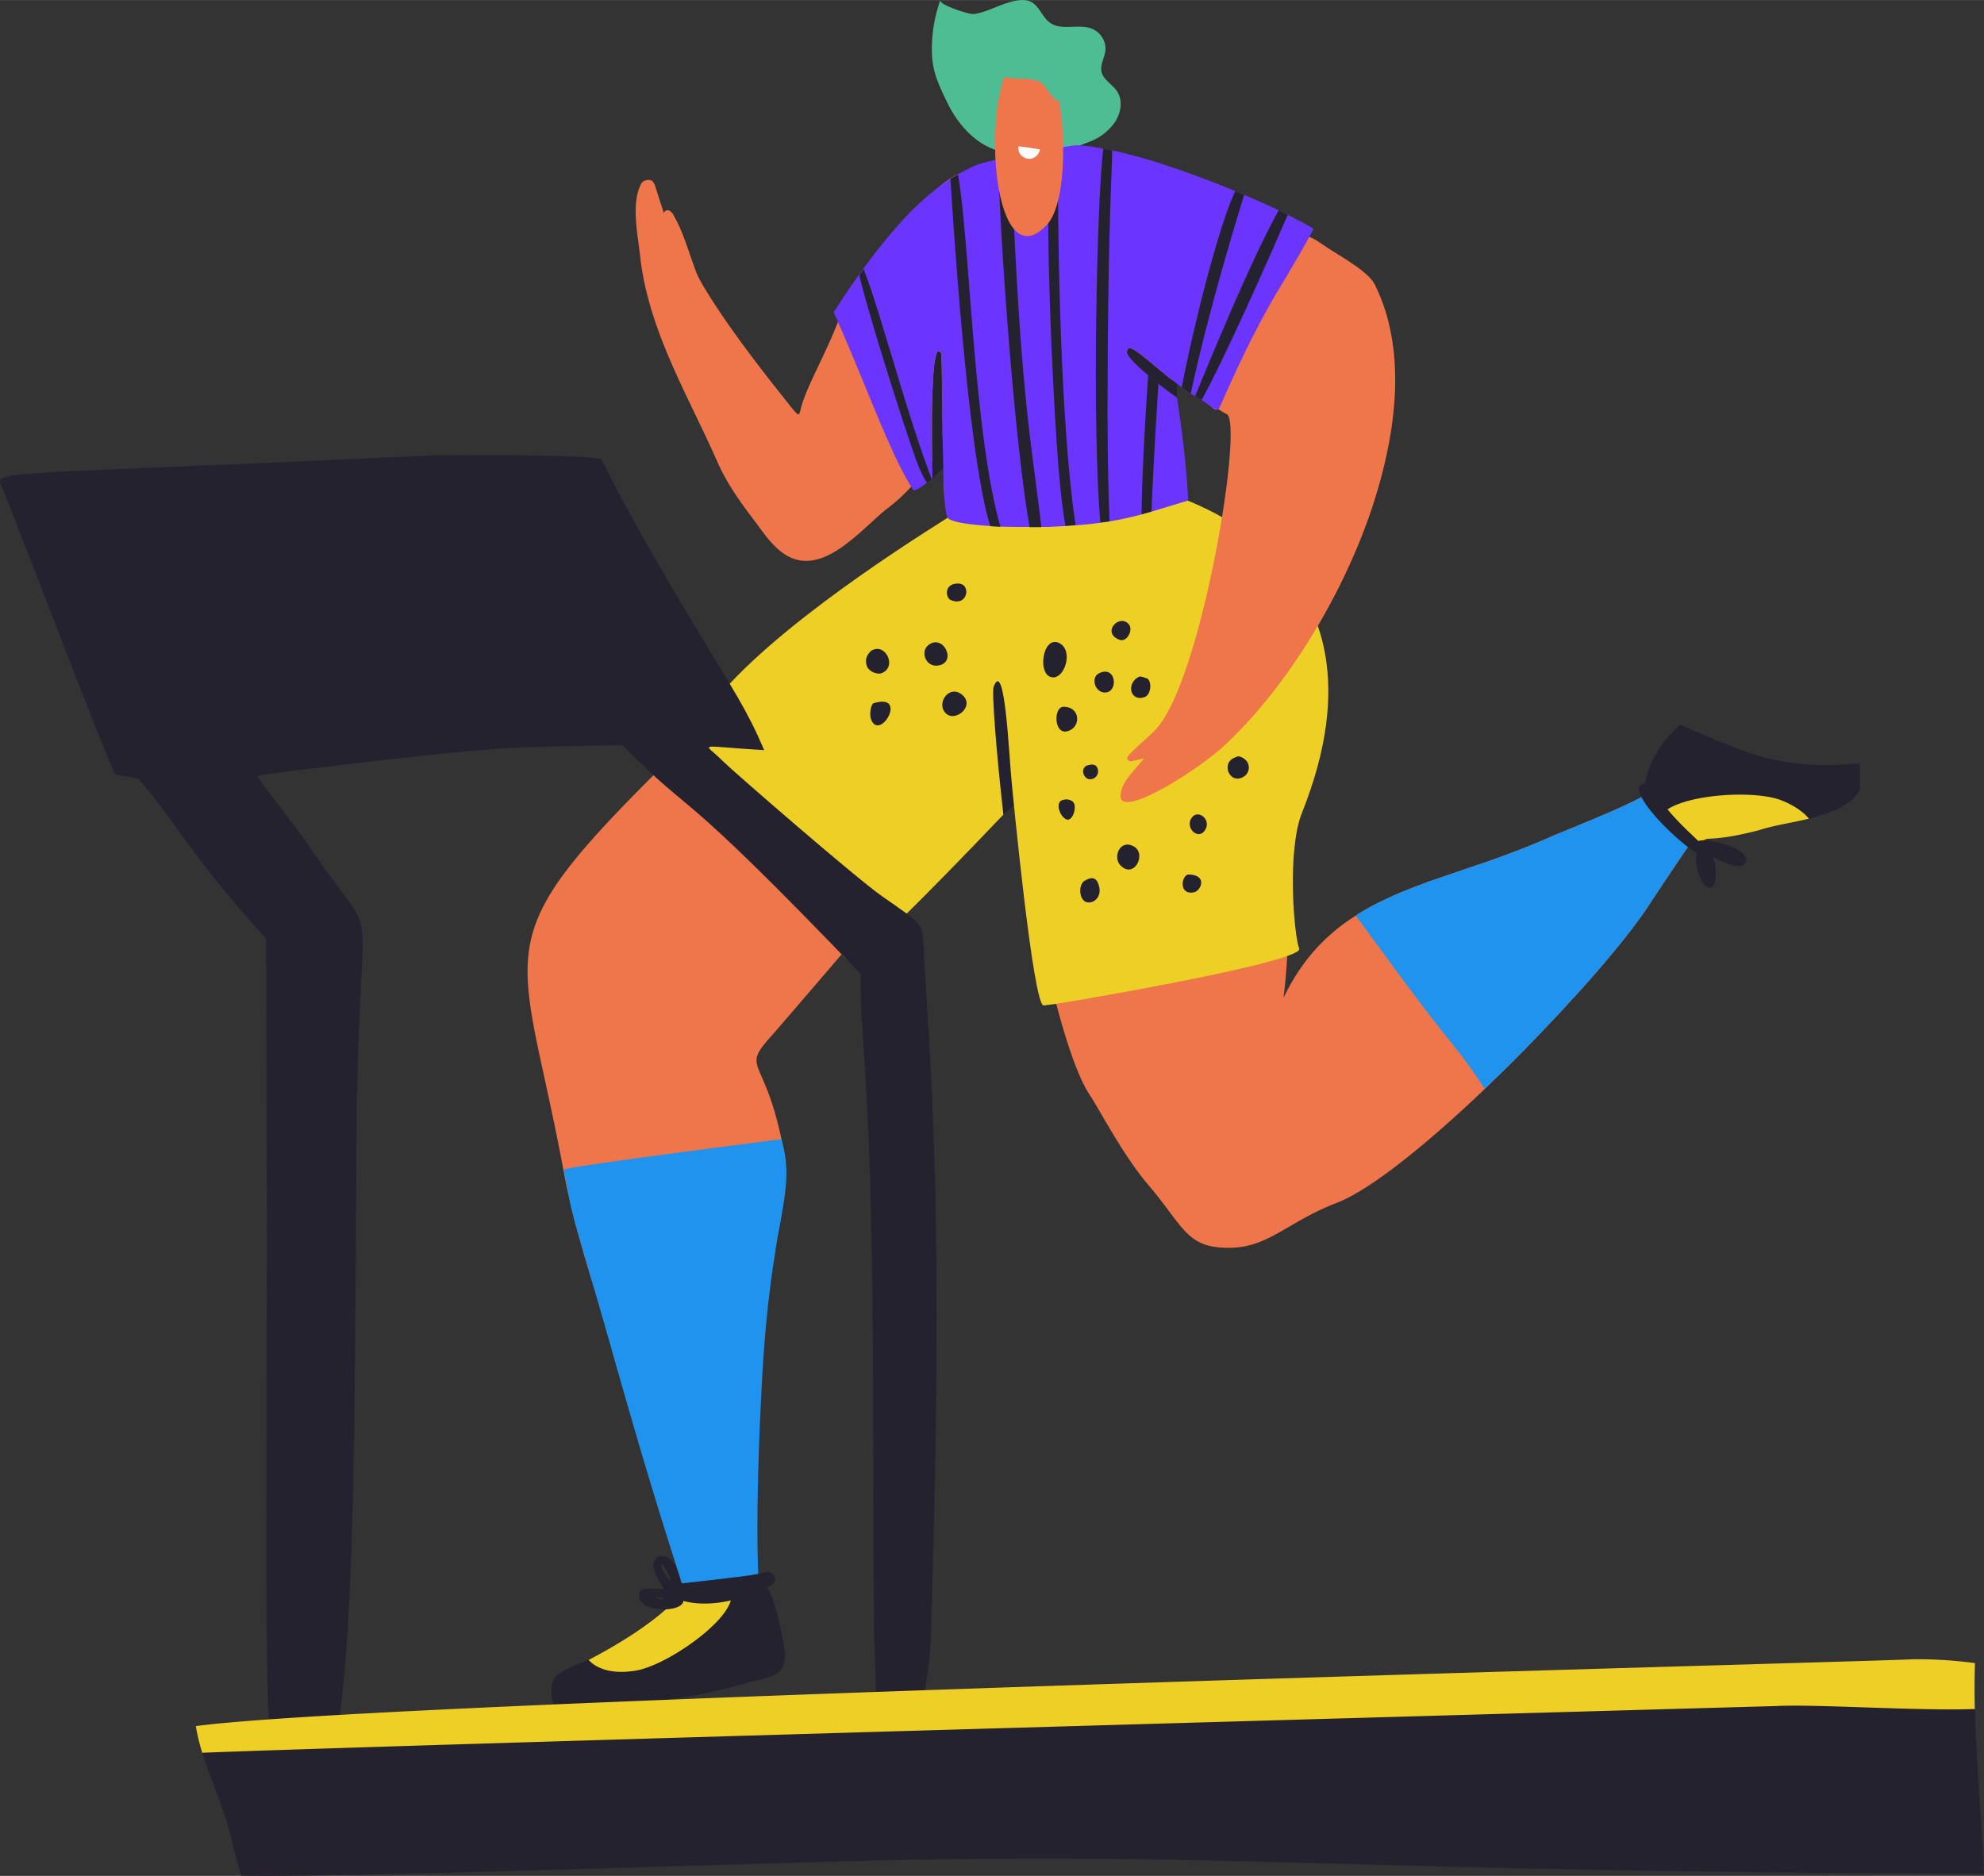 <svg xmlns="http://www.w3.org/2000/svg" width="1080" height="1021.2" viewBox="0.002 0.069 1079.998 1021.152" style=""><rect x="0.002" y="0.069" width="1079.998" height="1021.152" fill="#333333" stroke="none"/><g><title>hdrawnl97_263374000</title><g data-name="Layer 2"><path d="M510.6 44.7c1.5 3.9 3.3 7.6 5 11.1 4.9 10.1 12.3 19.1 21.9 24 13 6.5 25.6 3.7 39.2 2.7 5.6-.4 10.7-3.3 15.9-5.1a29.7 29.7 0 0 0 13.6-9.9c3.7-4.8 5.3-12 2.2-17.2-1.7-2.9-4.6-4.8-6.8-7.4-5.6-6.7 1.7-11.7-.1-18.9a12.1 12.1 0 0 0-6-7.8c-7.4-3.9-17.4 1.1-24.1-3.9-3.9-2.9-5.5-8.4-9.5-10.9s-9.9-1-14.7.6-10.5 4.5-15.8 5.5c-2.6.6-5.2-.5-7.7-1.2S511.2 2.2 511.9.1a78.4 78.4 0 0 0-4.5 31.1 45.8 45.8 0 0 0 3.2 13.5z" fill="#4fbd94"></path><path fill="#252230" d="M546.2 443.5l16-14.3-18.5-70.1L531 377l15.2 66.5z"></path><path fill="#252230" d="M507.1 260.9l13.8-13.4-4.2-75.3-9.6 4.4-5.7 30.2 5.7 54.1z"></path><path fill="#252230" d="M640.7 216.4v-16.6l-32-21.1-9.7 13.5 38 35.2 3.7-11z"></path><path d="M425.4 620.2a95.2 95.2 0 0 1 1.6 29.5c-.2 2.2-.5 4.3-.8 6.4-.9 6.5-2.2 13-3.8 19.7-.6 2.3-1.2 4.5-1.7 6.8-2.1 8.2-4.6 16.7-6.9 25.7-.6 2.3-1.1 4.6-1.7 7-7.2 29.2-12.9 64.1-6.8 111.1 1.5 11.5 2.3 42.3 1.2 44.4s-10.8 4.2-19.4 2.4c-4.7-1-6.5-.8-13.5-25.3-10.4-36.9-24.4-73-37.2-109.1l-1.9-5.1c-4-11.5-7.9-22.9-11.6-34.4-.4-1.3-.8-2.6-1.3-3.9l-.9-3.2c-2.1-6.8-4.1-13.8-6-20.7-.1-.2-.1-.4-.2-.6a14.6 14.6 0 0 1-.5-2c-.2-.6-.3-1.2-.5-1.7l-1.5-5.9c-.9-3.6-1.7-7.2-2.5-10.7 0-.1 0-.1-.1-.1v-.3c-1.1-4.7-2-9.5-2.9-14.3-23.3-124.1-43.8-121.5 54.1-218.7.5 0 15.4-15.7 16.1-15.4s100.6 94.1 100.6 94.9-56 65.8-56.6 66.4c-17.7 19.7-5.1 10.7 4.7 57.1z" fill="#ee764a"></path><path d="M926.4 450.5l-4.9 6.8c-8.3 11.8-20.8 30.8-24.7 36.7-6.6 10-18 24.2-31.9 40l-6.1 6.8c-10.4 11.5-22 23.7-33.9 35.7l-4.3 4.3c-2.2 2.1-4.2 4.2-6.4 6.2l-3.6 3.5-2.4 2.4c-30.7 29.3-61.7 54.6-80.4 61.9-28.3 10.9-37.6 25.3-61 24.5-21.2-.7-22.8-12-41.7-34.2-13.8-16.2-25.6-39.4-32.2-49.5-16.2-24.8-33-114.9-34.2-127.2 11.4.3 21.2.8 46.1-1.5 113.1-10.6 100.7-21.7 98.5 3-1.7 18.7-1.5 49-4.6 73.3 10.1-21 23.5-34.7 39.3-44.7 3.4-2.3 7.1-4.3 10.8-6.3l5.8-2.8c5.7-2.7 11.6-5.1 17.7-7.4l5-1.9 24.2-8.3 8.4-2.8c11.2-4 22.8-8.3 34.6-13.6 3.8-1.7 30.1-12 45.2-19.4l3.5-1.8a30.2 30.2 0 0 0 6.6-4.2c.7 0 1.4-4.1 6.1 1.1s14 9.4 20.5 19.4z" fill="#ee764a"></path><path d="M921.5 457.3c-8.3 11.8-20.8 30.8-24.7 36.7-6.6 10-18 24.2-31.9 40l-6.1 6.8c-10.4 11.5-22 23.7-33.9 35.7l-4.3 4.3c-2.2 2.1-4.2 4.2-6.4 6.2l-3.6 3.5-2.4 2.4a246.8 246.8 0 0 0-16.2-22.8c-18.9-23.2-36.2-47.6-54-71.6 3.4-2.3 7.1-4.3 10.8-6.3l5.8-2.8c5.7-2.7 11.6-5.1 17.7-7.4l5-1.9 24.2-8.3 8.4-2.8c11.2-4 22.8-8.3 34.6-13.6 3.8-1.7 30.1-12 45.2-19.4l3.5-1.8 9.8-4.9c2.4-1.2 4.2 9 18.5 28z" fill="#1f93ed"></path><path d="M427.3 649.7c-.2 2-.5 4.1-.9 6.4-.9 5.6-2.1 11.9-3.5 19.7-.3 2.1-.7 4.3-1 6.6-1.3 7.8-2.5 17-3.8 28.1-.2 2.2-.4 4.4-.7 6.7-1.2 12-2.2 25.9-3 42.4-2.2 42.1-3.3 97.5 0 114.4 1 5.7-36.8 7.5-37.4 6.9s0-1.2-5-16.5c-16.5-50.9-25.7-82.9-37.6-124.6-.5-1.8-1.1-3.6-1.5-5.4-3.1-10.8-6.4-22.3-10.1-35l-1.2-4-.9-3.2c-1.7-6-3.6-12.3-5.5-18.9-.2-.6-.3-1.2-.5-1.8s-.1-.4-.2-.6a14.6 14.6 0 0 1-.5-2l-.6-1.7c-.6-2.2-1-4.2-1.5-5.9-1.1-4.3-1.8-7.6-2.4-10.7 0-.1 0-.1-.1-.1v-.3c-.8-4.1-1.4-8-2.6-13.4 0-1.5 117.2-16.4 118.6-16.6 3.1 11.2 3.2 19.3 1.9 29.5z" fill="#1f93ed"></path><path d="M708.7 442.6c-8.2 20.6-4.3 66.6-1.5 73.8.5 1.1-2 2.5-6.5 4.1-23.3 8.3-101.9 22.2-125.7 26l-6.9.9c-5.8 0-17.1-118.2-17.4-121.8-1.4-12.9-3.6-68-9.8-51.7-1.1 3.1 1.5 36.1 5.3 69.6-10.2 10.7-76.4 80.2-82.7 80.2-2.1 0-6.5-4.9-10.2-11.5-10.6-18.8-38.9-53.7-45.6-62.9-26.1-35.5-43.3-42.1-43.3-46.3s22.5-19.2 29.5-27.1c38.1-43 118.5-91.6 127.3-97.4 19.6 9.6 9 4.8 29.8 4.7 10.8 0 65.6-6.4 81.3-14.8.9 0 2.4-2.5 4.9.3s127.4 34 71.5 173.9z" fill="#edcf26"></path><path d="M1012.2 415.5c-42.2 4.3-61.7-5.9-88.7-17.1-2.1-.9-5.4-2.5-9-3.8-11.1 9.8-19.4 24-19.6 38.2 3.5 3.1 7.1 6.3 10.8 9.4 6.9 5.7 14.2 10.7 22.6 13.1a230.4 230.4 0 0 1 49.6-8.1l6.8-1.5c2.2-.5 4.3-1.1 6.5-1.8 7.6-2.5 16-5.7 20.5-12.7a4.1 4.1 0 0 0 .7-1.1 101.5 101.5 0 0 0-.2-14.6z" fill="#252230"></path><path d="M383.1 867.9c-53.6 38.4-64.2 33.4-78.7 43.2-5 3.3-5.4 11.8-2.1 19.7.4 1 14.1-.8 15.7-.9l16.3-1.8c9.6-1.3 19-1.5 28.6-2.7a290.9 290.9 0 0 0 44.3-9.4c5-1.4 14.1-2.6 17.7-6.7s2.2-11.8 1.3-16.5c-1.6-8.2-3.4-16.7-6.4-24.5-2-5.2-5.2-7.1-10.7-6.6-7.3.7-18.9 5-26 6.2z" fill="#252230"></path><path d="M753.3 254.2c-7.2 29.5-19.3 57.7-34.4 83.9-14.3 24.7-31.4 48.1-52.2 67.6-14 13.2-58.6 41.7-56.7 26.7.9-7.5 8.5-13.8 12.7-19.5l-7 1.6c-1 0-2.1-.7-2.1-1.7a3.2 3.2 0 0 1 1-1.9c4.5-4.6 9.4-8.7 13.9-13.1 25.4-25 49-169.3 39.1-172.4a28 28 0 0 1-4.3-2.6c-6-3.8-16.8-10.9-26.1-16.6h-.1c-14-11.3-23.4-20.7-23.6-14.8-8.6-6.6-16.5-14.7-14.1-19.3.8-1.7 4.8-9.4 2.8-9.4s-1.1-5.5 4-24c12.9-47 8.7-46.2 15.1-46.2s17.1 11.5 32.8 16.1c17.8 5.2 21.2 10.1 30.5 12.5 16.5 4.3 22.9 5.7 27.3 7.5s5.5 2.9 10.1 5.9c7.2 4.8 22.8 13.3 26.3 20.3a100.9 100.9 0 0 1 7.2 19.2c6.8 26.1 4.1 54.2-2.2 80.2z" fill="#ee764a"></path><path d="M540.7 208.8c-1.3 0-4.1 3.1-7.8 8.1l-4.8 6.6c-4.3 6-9.3 13.3-14.8 20.6-.1-2.7-.1-5.4-.2-8.2v-5.6c-.1-3.8-.1-7.6-.1-11.1-.1-1.4-.1-2.8-.1-4.2v-2.4c-.1-3.8-.2-7.2-.2-10.2s-.2-7.4-.3-9v-.7c0-.2 0-.3-.1-.4s-1-1.3-1.5-1.1-.2.1-.2.2h-.2l-.2.3-.3.6c-.1.1-.1.4-.2.6a1.9 1.9 0 0 0-.2.8 42 42 0 0 0-1.2 7.4 8.1 8.1 0 0 0-.1 1.6c-.1.5-.1 1.1-.2 1.7s-.1 2.4-.2 3.8a21.7 21.7 0 0 0-.1 2.6v.3c-.1 1.5-.2 3-.2 4.6-.2 5.6-.2 11.9-.2 18.6 0 5.5 0 11.3.1 17.3l-2.4 3.1c-1 1.2-1.9 2.4-2.9 3.5-2.1 2.4-4.1 4.7-6.1 6.8a93.4 93.4 0 0 1-12 11.1c-14.5 10.9-36 39.2-56.8 25.7-7.4-4.8-12.5-13.1-17.8-20-7-9.2-13.9-19.1-18.6-29.7-16.1-36.6-37.7-71.8-42.3-112.2-1.2-11.7-5.2-29.2.6-40 1-1.8 4.5-2.6 6.1-1.2a8.3 8.3 0 0 1 1.6 3.1c1.5 4.8 3.1 9.7 4.7 14.6-.3-1.3 1.4-2.2 2.6-1.8a5.3 5.3 0 0 1 2.6 2.7c5.2 8.9 8 19.4 11.6 29a40.3 40.3 0 0 0 3 6.7c2.6 4.6 5.4 9.1 8.3 13.5 11.4 17.3 24 33.7 36.9 49.9 9 11.4 8.2 10.7 9.5 5.8 3.2-12.1 12.7-27.8 20.1-46.8.3-.9.7-1.8 1-2.6 2.2-6 6.2-13.3 11.2-21l2.5-3.8c4.8-7 10.4-14.3 16.1-21.1l2.9-3.5a187.6 187.6 0 0 1 21.8-21.9.1.1 0 0 1 .1-.1 54.6 54.6 0 0 1 5.7-4.2 36.3 36.3 0 0 1 4.1-2.3l.6-.2a8.6 8.6 0 0 1 3.5-.9c5.7.1 28.1 115 15.1 115z" fill="#ee764a"></path><path d="M715 124.6c-.3 1.3-12.4 22.3-17 29.8-20.4 33.4-33.2 66.7-34.7 68.4a1 1 0 0 1-1 .4 7.2 7.2 0 0 1-2.4-1.3c-1.3-.9-3.1-2.3-5.8-4.1l-3.5-2.1-2.4-1.4-1.5-.9h-.1l-3.3-2.5-6.1-4.7h-.1l-6-4.9-5.6-4.7c-7.4-6.1-11.9-9.3-12-5.2v.2c0 2.1 4.5 6.9 11.5 12.7l5.6 4.7c3.1 2.4 6.5 5 10.1 7.5 1.7 11 5 33.8 6.1 56l-20 6.1-5.4 1.5c-6 1.6-11.5 2.8-17.4 3.8l-5 .7c-4.2.6-8.6 1.1-13.5 1.4l-5.5.4-9.4.5h-10.1c-5.6 0-11 0-15.9-.2l-5.5-.3c-13.1-.8-22.2-2.5-23.3-4.6s-1.6-9.4-2.2-14.7c0-3-.1-6.3-.1-9.7s-.2-8.8-.2-13.4c-.1-2.7-.1-5.4-.2-8.2v-5.6c-.1-3.8-.1-7.6-.1-11.1-.1-1.4-.1-2.8-.1-4.2v-2.4c-.1-3.8-.2-7.2-.2-10.2s-.2-7.4-.3-9v-.7c0-.2 0-.3-.1-.4s-1-1.3-1.5-1.1-.1.1-.2.2h-.2l-.2.3-.3.6c-.1.1-.1.4-.2.6a1.9 1.9 0 0 0-.2.8 42 42 0 0 0-1.2 7.4c0 .5-.1 1-.1 1.6s-.1 1.1-.2 1.7-.1 2.4-.2 3.8c0 .8-.1 1.6-.1 2.5v.3c-.1 1.5-.2 3-.2 4.6-.2 5.6-.2 11.9-.2 18.6 0 5.5 0 11.3.1 17.3.1 2.9.2 5.8.2 8.7-.2.2-.3.4-.5.5l-2.3 2.1c-2.7 2.1-5.6 4-7.4 4.4a16.4 16.4 0 0 1-1.4-2.2c-11.7-18.5-25.5-57.5-39.9-89.6-.7-1.8-1.5-3.5-2.3-5.2l4.7-7.3q4.8-7.2 9.3-13.5a37.1 37.1 0 0 0 2.3-3.2c6-8.1 11.4-15 16.5-20.8l2.9-3.3a148.5 148.5 0 0 1 22.1-20.6.1.1 0 0 1 .1-.1l5.7-4 4.1-2.4.6-.3c3.1-1.8 5.7-3 8-4.1s7.1-2.4 13.2-3.8l5.7-1.2c7.5-1.5 15.9-3.1 22.7-4.2l4.2-.7c5.3-.9 9.1-1.5 9.9-1.5a85.2 85.2 0 0 1 14.8 1.9c1.6.2 3.2.6 4.8.9a279.9 279.9 0 0 1 29.3 8.1l2.3.8c11.9 3.9 24.1 8.6 35.4 13.3l4.9 2c6.8 2.9 13.1 5.8 18.8 8.4l4.9 2.5c5.9 2.9 10.6 5.5 14 7.6z" fill="#6c35ff"></path><path d="M662.3 223.2a7.2 7.2 0 0 1-2.4-1.3z" fill="#edcf26"></path><path d="M373.3 865.3c-5.7 6.6-18.5 20.4-52.9 38.4 7.6 8.1 20.7 6.7 26.2 5.7 18.9-3.5 59.9-33.2 50.2-45-10.6 2.6-17.4 3.2-23.5.9z" fill="#edcf26"></path><path d="M930.4 456.6c8.8-.3 17.4-2.2 25.9-4.3l.8-.2c8.9-2.9 18.4-4.1 27.6-6.4-4.7-5.6-11.9-8.8-15.6-10.2-15.1-5.5-52.7-3-63.4 6.7a6.9 6.9 0 0 0-1.1 1.3c2.2 2.5 4.2 5.3 6.3 8 5.8 2.3 9.9 4.8 12.8 8.4l2.3-.7a4.8 4.8 0 0 1 4.4-2.6z" fill="#edcf26"></path><path d="M894.2 426.8c-11.1 4 27.9 40.6 33.8 39.2 7.6-1.8-12.6-13.1-25.4-32.2-6.3-9.4-5.3-7-8.4-7z" fill="#252230"></path><path d="M924.8 476.1c3.7 9.7 9.2 9.8 9.2.1s-2.1-9.4-1.3-9.4 16 9.2 17.8 1.9-24.7-13.7-26.5-10.3c.6 0-2.7 8.6.8 17.7z" fill="#252230"></path><g fill="#252230"><path d="M517.4 326.6c9.4 4.3 11.7-9 4-8.9s-6.6 7.7-4 8.9z"></path><path d="M609.6 348.4c3.8 1.3 7.6-5.5 4.8-8.6-5.3-5.9-15.1 4.9-4.8 8.6z"></path><path d="M573.4 368.8c6.2 0 10.8-14.1 3.7-18.4-9.6-5.8-13.1 18.4-3.7 18.4z"></path><path d="M505.4 351.2c-4.6 3.5-1.5 11.8 4.8 11.2 11.2-1.1 3.5-17.7-4.8-11.2z"></path><path d="M472 362.9c.9 2.5 5.4 4.6 7.9 3.6 8.9-3.4 1.8-17.5-6.1-11.9.6 0-4 2.7-1.8 8.3z"></path><path d="M598.2 366.6c-4.4 2.1-2.4 9.9 2.7 10.4 8.2.8 7-15.3-2.7-10.4z"></path><path d="M618.9 369.1c-5.8 4.1-3.2 12.9 4 10.5 4.1-1.3 4.1-9.5 1.3-10.3s-3.3-1.6-5.3-.2z"></path><path d="M515 388.5c5.2 4.8 15.9-4.2 8.8-10.2s-14.6 4.8-8.8 10.2z"></path><path d="M475.7 382.8c-1.7.5-2.6 6.1-1.5 8.9 4.7 12.2 20.4-14.5 1.5-8.9z"></path><path d="M580.6 398.2c8-1.6 7.9-13.4-1.6-13.4-5.6 0-5.3 14.8 1.6 13.4z"></path><path d="M671.8 412.6c-7.3 3.2-2.2 14.9 5.3 10.2a5.8 5.8 0 0 0 .3-9.6c-3.7-2.7-4.7-.6-5.6-.6z"></path><path d="M591.9 416.7c-4.4 1.6-1.9 8.6 2.6 7.4a4.3 4.3 0 0 0 2.8-6.1c-1.3-2.9-4.8-1.3-5.4-1.3z"></path><path d="M577.7 435.8c-3.4 2.2-.2 9.5 3.1 10.4s5.9-7.8 3-9.9-5.6-.5-6.1-.5z"></path><path d="M649.2 444.6c-4.9 5.3 2.7 13.2 6.6 7.6s-3-11.4-6.6-7.6z"></path><path d="M609.9 471.1c7.5 7.8 14.6-6.5 7.1-10.4s-11.3 6.1-7.1 10.4z"></path><path d="M646.7 476.1c-3.9 1.1-4.8 11.4 3.2 9.7 4-.8 7.7-9.7-3.2-9.7z"></path><path d="M589.9 479.8c-3.2 3.2-2.1 10.5 1.7 11.4s7.7-2.8 6.9-7.6c-1.6-9.5-8-3.8-8.6-3.8z"></path></g><path d="M411.2 857.1c-4.5 1.1-45.1 5.4-45.2 5.5-8.7 4.6 8.6 15.1 34.5 8 7.5-2.1 26.9-7.1 20.1-13.8-2.5-2.5-7.2.3-9.4.3z" fill="#252230"></path><path d="M356.7 848.8c-2.4 3.6-1 6.7 4.6 16.3-11.4-.6-13.4-.5-13.4 3.9 0 9.2 25.7 9.3 24.1 1.5-.7-3.1-1.8-23.4-11.6-23.4-3.2 0-3.3 1.7-3.7 1.7zm6.4 7a6.1 6.1 0 0 1 .7 1.2c.6 1.3 1.3 2.3 1.2 3.6a11.8 11.8 0 0 1-2.2-2.7c-1-1.6-2.8-3.8-2.7-5.7s1.9 2 3 3.6zm-5.3 14.3c-1.5-.5-1.6-.7-.4-.7 3.6-.1 6.2 2.5.4.7z" fill="#252230"></path><g fill="#252230"><path d="M561.7 246.2c-7.3-57.5-8.6-107.5-10.7-138.7a8.7 8.7 0 0 1-2.6-1.8 17 17 0 0 1-4.7-7.2c1.8 46.4 9 144.8 16.8 188.5h6.4c-1.1-9.2-2.8-22.1-5.2-40.8z"></path><path d="M575.9 91a70.9 70.9 0 0 1-5.2 11.6c-.8 45.9 3.2 128.9 6.3 160.8.9 9.2 1.9 16.8 3 22.9l5.5-.4c-8.4-56.1-9.6-154.3-9.6-194.9z"></path><path d="M602.9 224.5c0 28.7.6 47.2 1.1 59.3l-5 .7c-4.6-50.5-2-175.8 1.6-203.5 1.6.2 3.2.6 4.8.9 0 12-2.5 45.9-2.5 142.6z"></path><path d="M625 204.2l5.6 4.7c0 1-.1 2-.2 3-2 31.9-3 53-3.6 66.6l-5.4 1.5c.2-18.3 1.6-46.3 3.6-75.8z"></path><path d="M544.6 286.8l-5.5-.3a133.5 133.5 0 0 1-3.6-14.3c-2.7-13-5.2-30.1-7.4-48.7-5.4-45.7-9.1-100.4-10.7-125.9v-.2a36.3 36.3 0 0 1 4.1-2.3c4.1 22.7 6.4 74.2 11.4 121.7 2.8 26.5 6.4 51.6 11.7 70z"></path><path d="M677.3 106.1c-.3.9-.5 1.8-.9 2.8-16 52.3-23.9 85.3-28.2 105.4l-1.5-.9h-.1l-3.3-2.5c6.6-34.5 20.4-88.7 29.1-106.8z"></path><path d="M701 117c-10.5 24.3-34.8 79.1-46.9 100.8l-3.5-2.1c9.1-22.4 32-77.5 45.5-101.2z"></path><path d="M507.1 260.9l-2.3 2.1a19 19 0 0 1-2.7-4.6 68.8 68.8 0 0 1-3.7-8.8c-5.9-16.4-23.9-72.8-30.1-97.5-.2-.8-.3-1.6-.5-2.4a37.1 37.1 0 0 0 2.3-3.2 13.4 13.4 0 0 1 .7 1.8c8 20.7 22.8 76.1 34.2 106.6a36.2 36.2 0 0 0 1.3 3.5c.3.8.6 1.7.8 2.5z"></path></g><path d="M575 54.5c-3.8-2.7-5-7.1-8.7-9.7S553 43.4 546.6 42c-11.3 33.4-3 108.2 23.2 80.5 9.6-10.2 10.7-43 6.9-67.1a7 7 0 0 1-1.7-.9z" fill="#ee764a"></path><path d="M554.5 79.7c-1.4 6.5 9 10.6 11.7 1.7-3.9-.7-7.8-1.3-11.7-1.7z" fill="#fff"></path><path d="M233.4 248c-247 11.7-236.6 7.1-231.7 18.7C8 281.7 58.6 415 62.9 421.8c.1.1 11.8 1.5 12.7 2.5 20 22.9 26.1 39 69.2 86.7 1.8 329.2-3.2 440.2 6 453.9 6.2 9.1 19.5 8.1 24.6 2.4 18.6-21.3 17.6-195 18.7-350.2 1.1-140.5 14.4-98.1-21.1-149.6-21.8-31.7-28.8-37.5-32.8-45.1 11.2-1.8 11.2-1.8 32.1-4.3 104.8-12.6 106.1-11.2 166.5-12.4 41.6 42 26.3 16.8 129.7 124.6 0 7.9-.2 14.6 1.5 38.8 11.8 165.3-2.6 394 15.6 394 12.9 0 20.5-52.6 21.1-71.7 7.3-227.8.3-302.4-3.8-372.6-.9-16.9.9-14.3-22.8-30.9-14.8-10.4-82.1-68.9-86.8-73.7-10.3-10.4-15.2-8 22.7-5.8-9.4-22-16.3-31.9-38.8-69.3-46.4-77.3-48.2-88.6-50.5-89.2-10.4-2.9-92.7-1.9-93.3-1.9z" fill="#252230"></path><path d="M1074.9 916.1c-105.5.3-937.9 19-967.5 27.8 4 18.7 13.7 37.2 18.1 55.3 1.9 7.4 3.4 14.8 5.9 21.9 57.2 1.2 282.8-6.9 344.8-8.2 204.1-4.3 256.1 6.2 603.8 7.2-1.4-34.7-5.3-69.3-5.1-104z" fill="#252230"></path><path d="M1075.1 905.4a237.9 237.9 0 0 0-34.3-2.1c-1 .8-830.7 22.2-934.2 36.4a105.5 105.5 0 0 0 3.5 14.5c120.1-4.7 855.4-25.4 856-25.4 22.3-1.2 76.9 2.7 108.9 1.6-.2-8.3-.2-16.6.1-25z" fill="#edcf26"></path></g></g></svg>